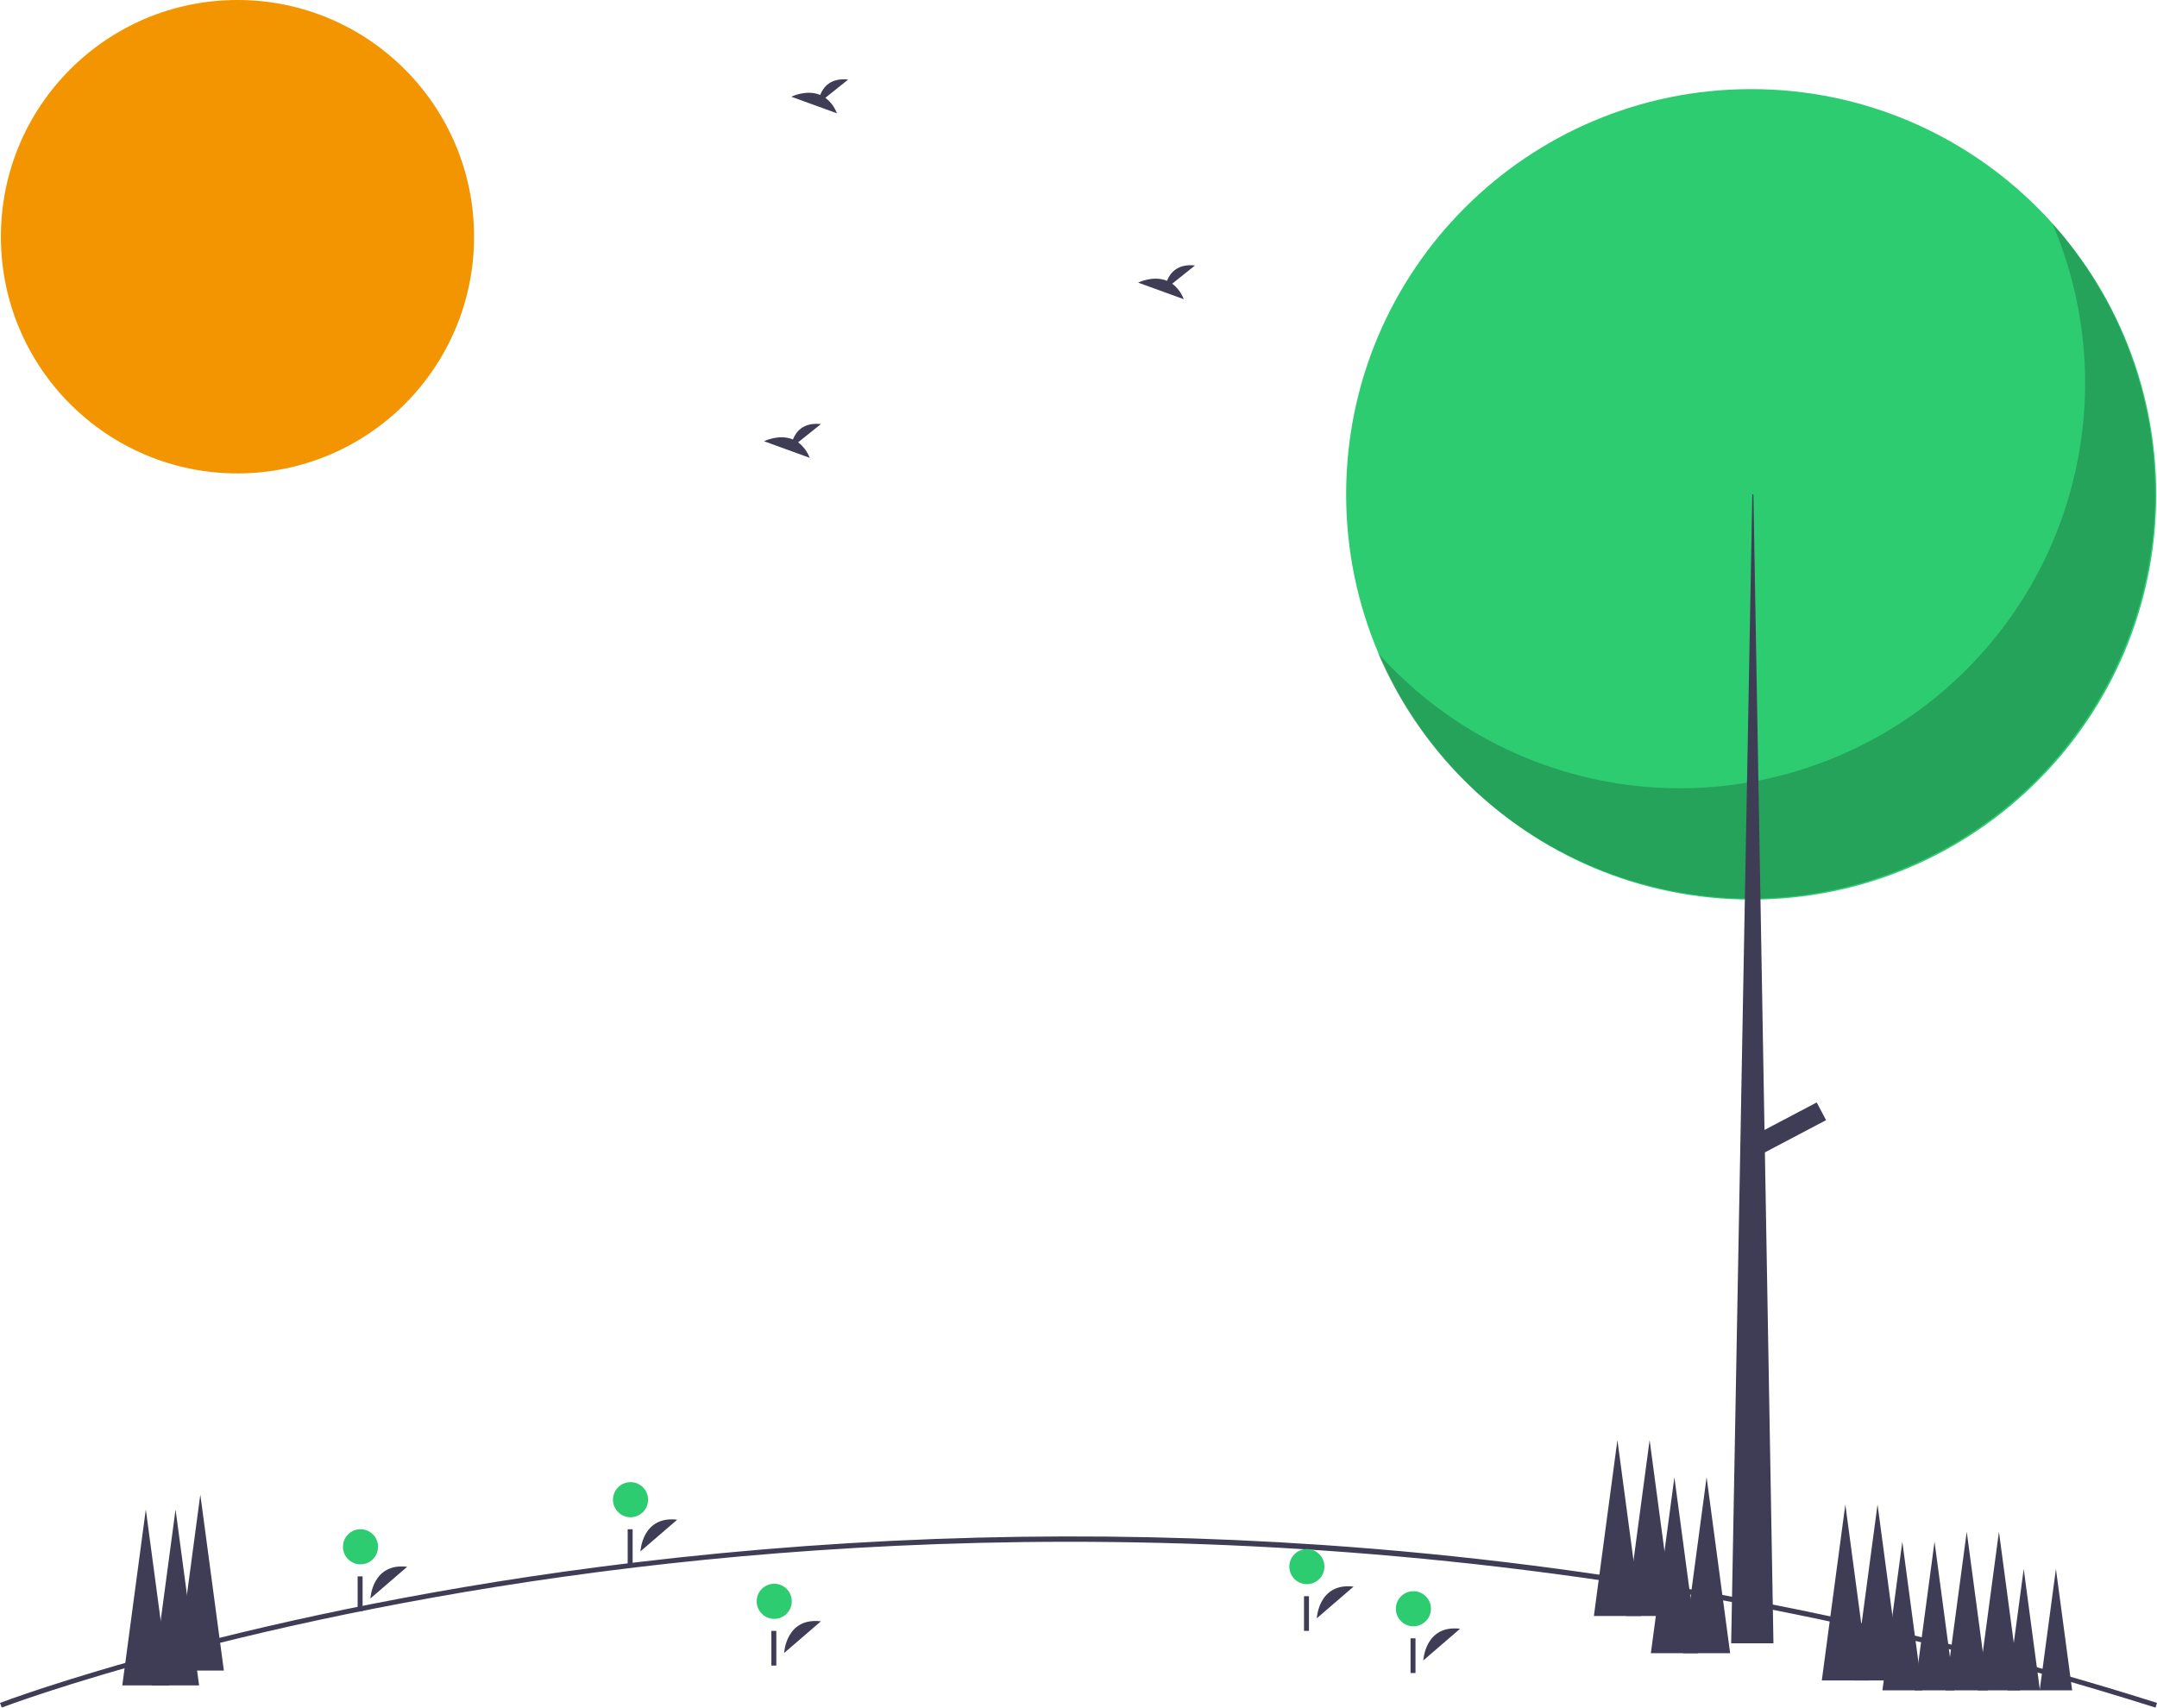 <svg width="562" height="445" viewBox="0 0 562 445" fill="none" xmlns="http://www.w3.org/2000/svg">
<g clip-path="url(#clip0)">
<path d="M52.193 389.482L46.061 435.342H58.325L52.193 389.482Z" fill="#3F3D56"/>
<path d="M45.739 393.358L39.606 439.217H51.871L45.739 393.358Z" fill="#3F3D56"/>
<path d="M37.993 393.358L31.861 439.217H44.125L37.993 393.358Z" fill="#3F3D56"/>
<path d="M421.412 375.272L415.28 421.132H427.544L421.412 375.272Z" fill="#3F3D56"/>
<path d="M429.803 375.272L423.671 421.132H435.935L429.803 375.272Z" fill="#3F3D56"/>
<path d="M436.258 384.961L430.126 430.82H442.39L436.258 384.961Z" fill="#3F3D56"/>
<path d="M444.649 384.961L438.517 430.82H450.782L444.649 384.961Z" fill="#3F3D56"/>
<path d="M480.797 392.066L474.665 437.925H486.929L480.797 392.066Z" fill="#3F3D56"/>
<path d="M489.188 392.066L483.056 437.925H495.32L489.188 392.066Z" fill="#3F3D56"/>
<path d="M500.826 440.509H490.459L490.808 437.925L492.99 421.61L493.061 421.048L495.643 401.755L498.47 422.908L499.838 433.133L500.826 440.509Z" fill="#3F3D56"/>
<path d="M509.217 440.509H498.851L499.838 433.133L501.123 423.547L504.034 401.755L507.145 425.033V425.039L508.056 431.841L509.217 440.509Z" fill="#3F3D56"/>
<path d="M517.951 440.509H506.9L508.056 431.841L508.908 425.479L512.426 399.171L516.195 427.345L516.621 430.549L517.951 440.509Z" fill="#3F3D56"/>
<path d="M526.342 440.509H515.292L516.621 430.549L517.021 427.559L520.817 399.171L524.69 428.153L524.896 429.664L526.342 440.509Z" fill="#3F3D56"/>
<path d="M531.506 440.509H523.037L524.503 429.561L524.69 428.153L527.272 408.859L530.247 431.137L531.467 440.238L531.506 440.509Z" fill="#3F3D56"/>
<path d="M539.897 440.509H531.429L531.467 440.238L532.597 431.789L535.663 408.859L538.974 433.604L539.897 440.509Z" fill="#3F3D56"/>
<path d="M61.876 123.368C95.921 123.368 123.52 95.751 123.52 61.684C123.52 27.617 95.921 0 61.876 0C27.831 0 0.232 27.617 0.232 61.684C0.232 95.751 27.831 123.368 61.876 123.368Z" fill="#F29500"/>
<path d="M561.61 445C402.671 394.653 258.549 397.335 165.634 408.451C64.972 420.494 1.097 444.744 0.463 444.987L0 443.781C0.635 443.537 64.661 419.23 165.48 407.168C224.785 400.082 284.621 398.55 344.209 402.593C418.184 407.604 491.298 421.426 562 443.769L561.61 445Z" fill="#3F3D56"/>
<path d="M456.268 234.432C514.555 234.432 561.805 187.151 561.805 128.827C561.805 70.502 514.555 23.221 456.268 23.221C397.982 23.221 350.731 70.502 350.731 128.827C350.731 187.151 397.982 234.432 456.268 234.432Z" fill="#2ECC71"/>
<path opacity="0.2" d="M534.773 58.29C544.618 81.333 545.953 107.127 538.541 131.064C531.129 155.001 515.452 175.521 494.313 188.957C473.173 202.393 447.948 207.869 423.145 204.407C398.341 200.946 375.576 188.772 358.917 170.06C364.931 184.138 373.931 196.74 385.295 206.991C396.659 217.243 410.114 224.9 424.728 229.432C439.343 233.963 454.768 235.261 469.933 233.236C485.099 231.21 499.643 225.91 512.558 217.701C525.473 209.492 536.451 198.572 544.729 185.697C553.008 172.822 558.391 158.299 560.504 143.136C562.617 127.973 561.41 112.531 556.967 97.88C552.524 83.23 544.951 69.721 534.773 58.29Z" fill="black"/>
<path d="M456.558 128.827H456.848L462.067 428.237H451.05L456.558 128.827Z" fill="#3F3D56"/>
<path d="M475.775 291.914L473.343 287.293L455.898 296.483L458.329 301.104L475.775 291.914Z" fill="#3F3D56"/>
<path d="M204.304 430.771C204.304 430.771 204.75 421.425 213.888 422.511L204.304 430.771Z" fill="#3F3D56"/>
<path d="M201.722 421.877C204.248 421.877 206.296 419.828 206.296 417.301C206.296 414.773 204.248 412.724 201.722 412.724C199.197 412.724 197.149 414.773 197.149 417.301C197.149 419.828 199.197 421.877 201.722 421.877Z" fill="#2ECC71"/>
<path d="M202.269 425.007H200.978V434.05H202.269V425.007Z" fill="#3F3D56"/>
<path d="M370.84 432.709C370.84 432.709 371.286 423.363 380.423 424.449L370.84 432.709Z" fill="#3F3D56"/>
<path d="M368.258 423.815C370.784 423.815 372.831 421.766 372.831 419.238C372.831 416.711 370.784 414.662 368.258 414.662C365.732 414.662 363.684 416.711 363.684 419.238C363.684 421.766 365.732 423.815 368.258 423.815Z" fill="#2ECC71"/>
<path d="M368.805 426.945H367.514V435.988H368.805V426.945Z" fill="#3F3D56"/>
<path d="M96.508 416.561C96.508 416.561 96.954 407.215 106.091 408.301L96.508 416.561Z" fill="#3F3D56"/>
<path d="M93.926 407.667C96.452 407.667 98.499 405.618 98.499 403.091C98.499 400.563 96.452 398.514 93.926 398.514C91.4 398.514 89.353 400.563 89.353 403.091C89.353 405.618 91.4 407.667 93.926 407.667Z" fill="#2ECC71"/>
<path d="M94.473 410.797H93.182V419.84H94.473V410.797Z" fill="#3F3D56"/>
<path d="M166.866 404.289C166.866 404.289 167.312 394.943 176.45 396.029L166.866 404.289Z" fill="#3F3D56"/>
<path d="M164.284 395.395C166.81 395.395 168.857 393.346 168.857 390.818C168.857 388.291 166.81 386.242 164.284 386.242C161.758 386.242 159.71 388.291 159.71 390.818C159.71 393.346 161.758 395.395 164.284 395.395Z" fill="#2ECC71"/>
<path d="M164.831 398.525H163.54V407.568H164.831V398.525Z" fill="#3F3D56"/>
<path d="M343.084 421.729C343.084 421.729 343.53 412.382 352.668 413.469L343.084 421.729Z" fill="#3F3D56"/>
<path d="M340.502 412.834C343.028 412.834 345.075 410.786 345.075 408.258C345.075 405.731 343.028 403.682 340.502 403.682C337.976 403.682 335.928 405.731 335.928 408.258C335.928 410.786 337.976 412.834 340.502 412.834Z" fill="#2ECC71"/>
<path d="M341.049 415.964H339.758V425.007H341.049V415.964Z" fill="#3F3D56"/>
<path d="M215.046 25.491L220.988 20.735C216.372 20.226 214.475 22.745 213.699 24.739C210.093 23.241 206.167 25.204 206.167 25.204L218.056 29.523C217.456 27.92 216.412 26.522 215.046 25.491Z" fill="#3F3D56"/>
<path d="M305.414 73.934L311.356 69.179C306.74 68.669 304.843 71.188 304.067 73.182C300.461 71.684 296.535 73.648 296.535 73.648L308.424 77.967C307.824 76.364 306.78 74.965 305.414 73.934Z" fill="#3F3D56"/>
<path d="M207.946 115.272L213.888 110.517C209.272 110.007 207.375 112.526 206.599 114.52C202.992 113.022 199.066 114.986 199.066 114.986L210.956 119.305C210.356 117.702 209.312 116.303 207.946 115.272Z" fill="#3F3D56"/>
</g>
<defs>
<clipPath id="clip0">
<rect width="562" height="445" fill="white"/>
</clipPath>
</defs>
</svg>
